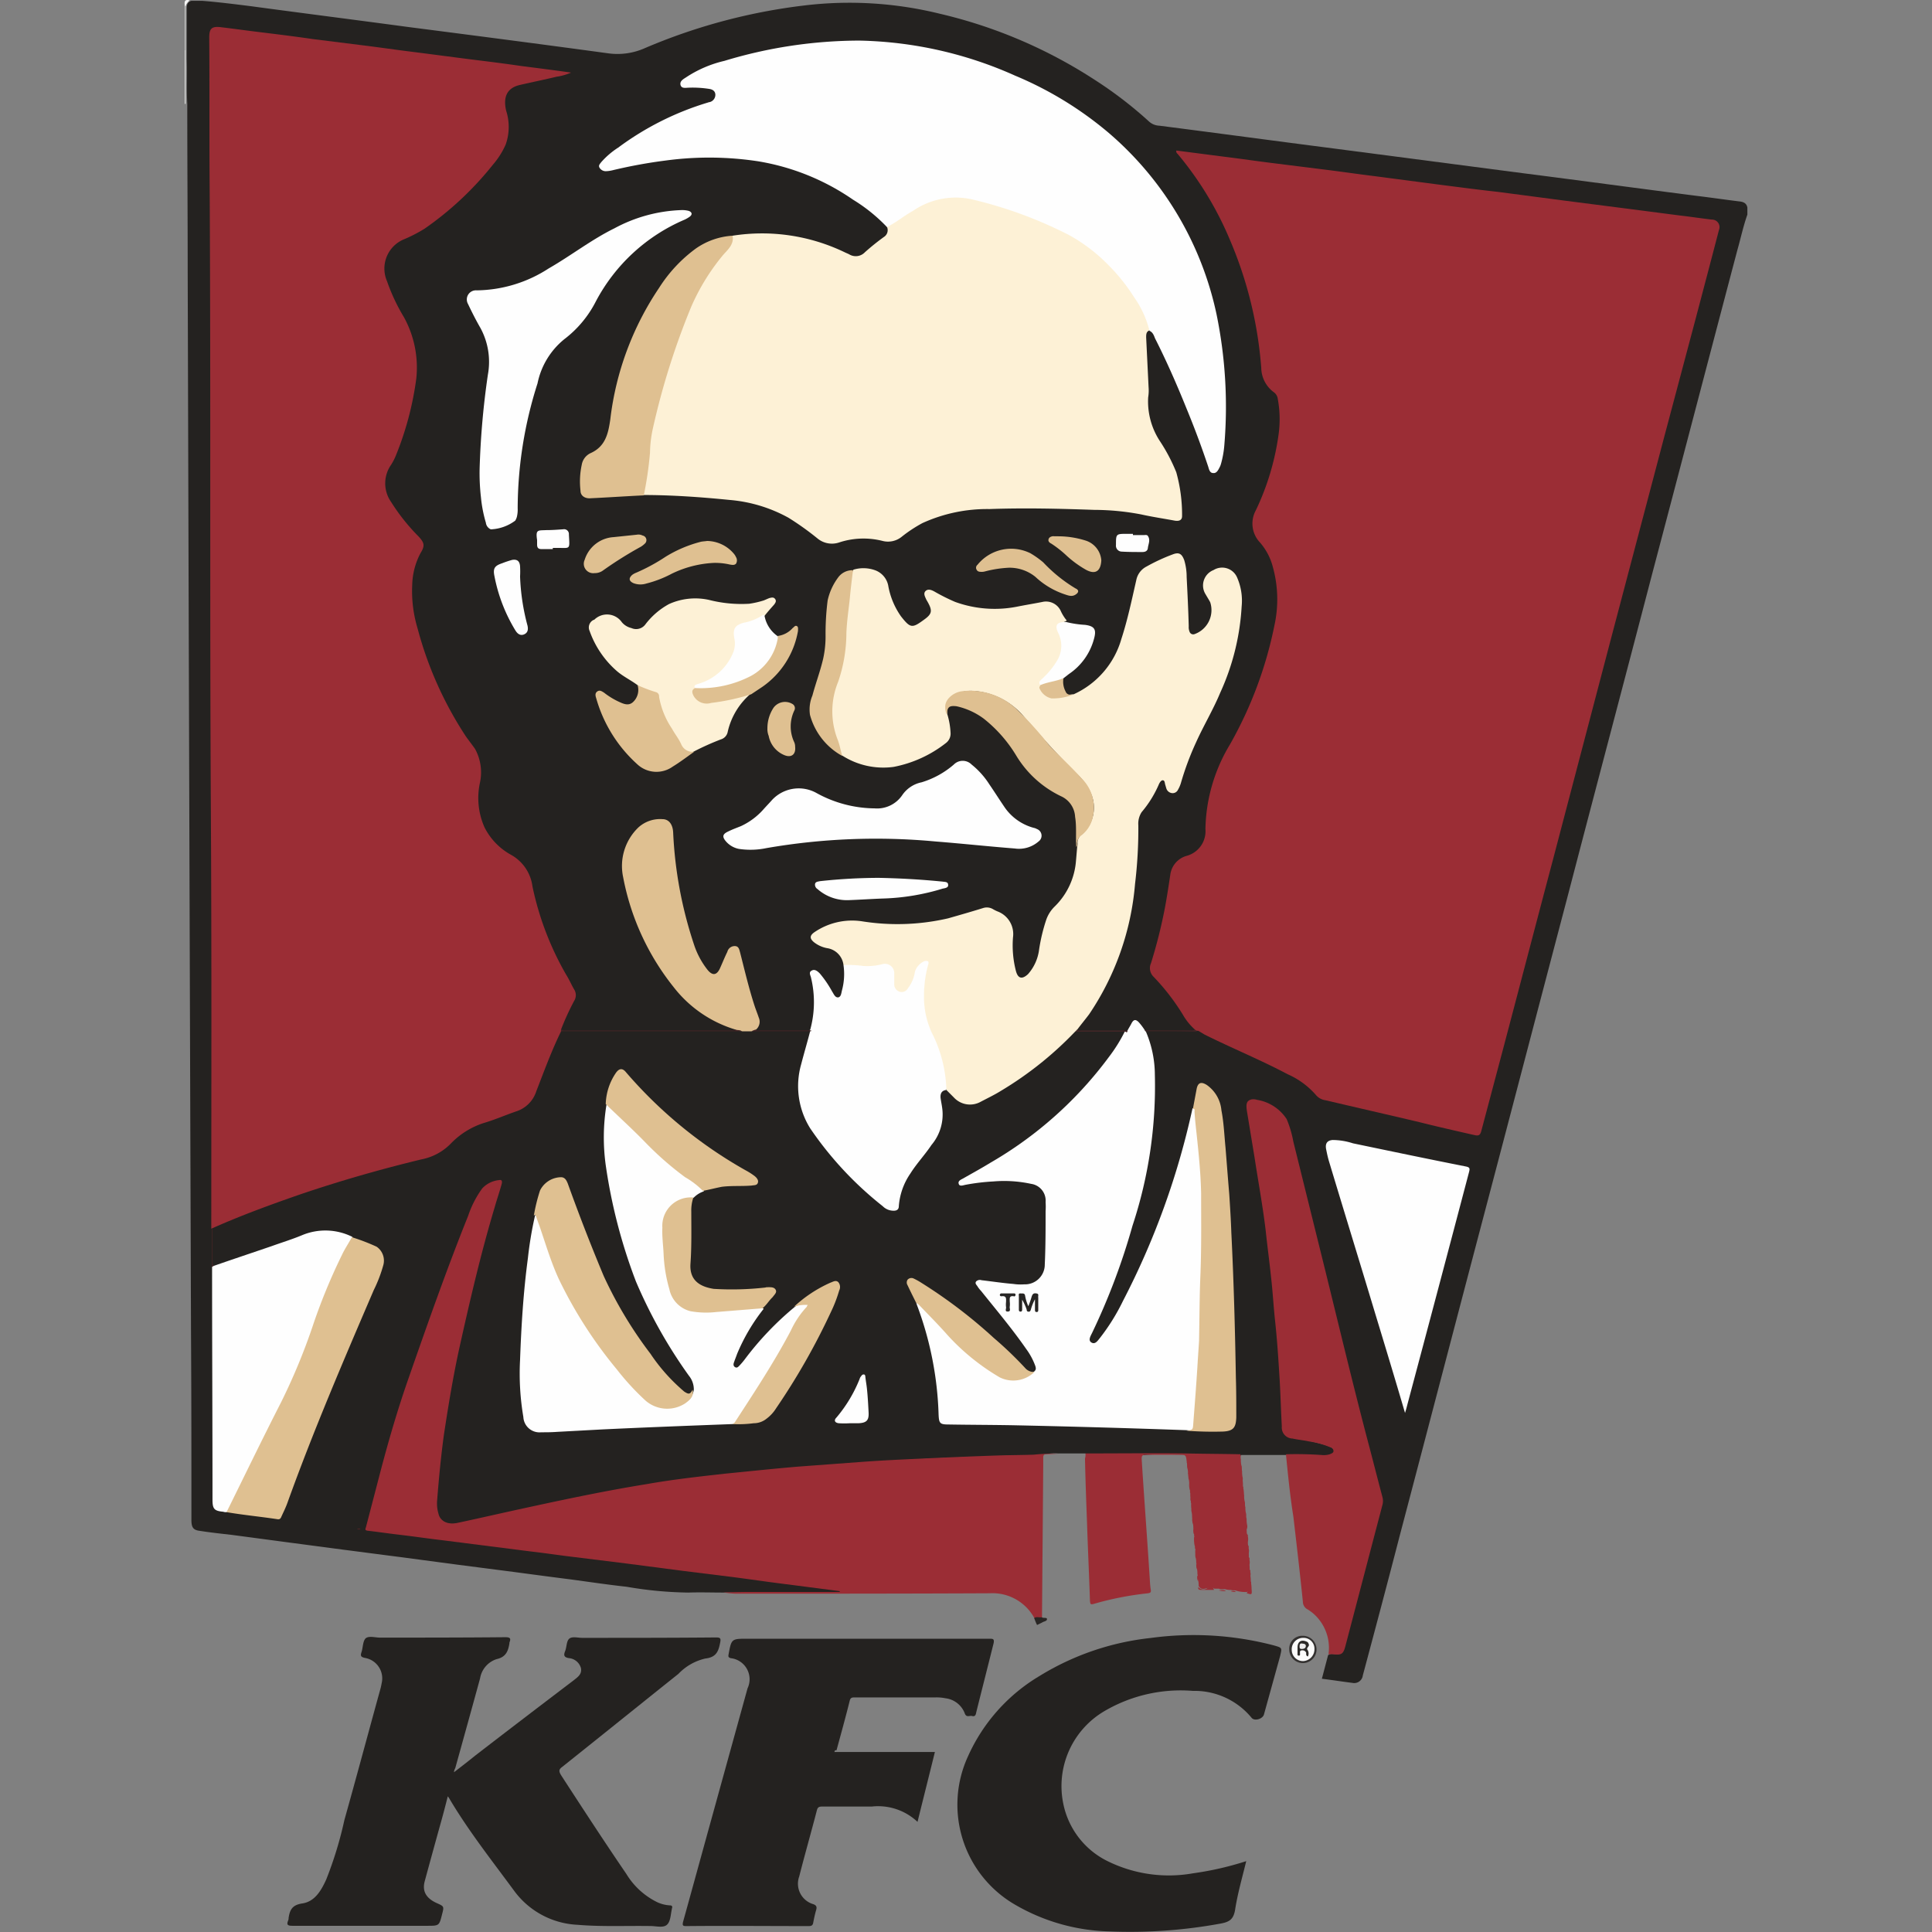 <svg xmlns="http://www.w3.org/2000/svg" xmlns:xlink="http://www.w3.org/1999/xlink" width="80" height="80" viewBox="0 0 80 80"><rect x="0" y="0" width="80" height="80" fill="#808080" stroke="none"/><defs><style>.a{fill:#fff;stroke:#707070;}.b{clip-path:url(#a);}.c{fill:#242220;}.d{fill:#ededec;}.e{fill:#d5d5d4;}.f{fill:#f6f6f5;}.g{fill:#9b2d35;}.h{fill:#333130;}.i{fill:#292624;}.j{fill:#fdf1d6;}.k{fill:#fefefe;}.l{fill:#dfc091;}.m{fill:#dfc092;}.n{fill:#422425;}.o{fill:#432627;}.p{fill:#432526;}.q{fill:#3c2424;}.r{fill:#482426;}.s{fill:#fbfbfb;}.t{fill:#262422;}.u{fill:#282625;}.v{fill:#2b2927;}.w{fill:#edecec;}</style><clipPath id="a"><rect class="a" width="80" height="80" transform="translate(887 2846)"/></clipPath></defs><g class="b" transform="translate(-887 -2846)"><g transform="translate(894.635 2846)"><path class="c" d="M37.309,60.184h-1.13c-.428-.034-.856.12-1.3.1-.736-.034-1.455.034-2.192.051-.942.017-1.9.068-2.842.12-1.164.068-2.329.137-3.493.24-2.192.171-4.383.36-6.558.7-2.688.411-5.342.993-8,1.592a2.635,2.635,0,0,1-.719.12.625.625,0,0,1-.616-.5,3.319,3.319,0,0,1,.017-1.164,44.1,44.1,0,0,1,.822-5.393c.5-2.311,1.044-4.589,1.729-6.849,0-.034.017-.051.017-.086.034-.171,0-.205-.154-.171a.952.952,0,0,0-.651.5c-.154.291-.291.6-.428.907-.531,1.284-.993,2.585-1.455,3.887-.479,1.318-.942,2.637-1.387,3.972-.36,1.079-.634,2.192-.925,3.287-.137.514-.291,1.044-.411,1.575-.051.24-.051.24.188.274l3.938.514c1.644.205,3.3.428,4.948.634,2.106.274,4.195.548,6.3.8,1.3.171,2.585.342,3.887.5a.489.489,0,0,1,.325.1c-.034.068-.086.051-.137.051h-4.76c-.479,0-.976-.017-1.455,0a16.074,16.074,0,0,1-2.551-.24c-.788-.086-1.575-.205-2.346-.308-.788-.1-1.575-.205-2.346-.308L11.3,64.789l-2.311-.308c-.788-.1-1.575-.205-2.38-.308L4.28,63.865l-2.311-.308c-.445-.051-.907-.1-1.353-.171-.257-.034-.325-.154-.325-.445,0-2.6,0-5.188-.017-7.79Q.2,33.191.137,11.232C.137,9.006.12,6.763.12,4.537V4.315C.086,3.7.12,3.065.1,2.448V.342C.1.205.12.086.291.034H.736C1.4.086,2.072.171,2.757.257c2.157.291,4.315.565,6.472.856,2.791.36,5.565.719,8.356,1.1a2.791,2.791,0,0,0,1.49-.223A24,24,0,0,1,25.7.223a15.622,15.622,0,0,1,5.565.342A20.166,20.166,0,0,1,37.72,3.322a16.7,16.7,0,0,1,2.226,1.712.676.676,0,0,0,.428.171c2.4.308,4.811.634,7.208.942l7.859,1.027c2.414.308,4.811.634,7.225.942.565.068,1.147.154,1.712.223.171.017.308.068.342.257v.291c-.171.479-.274.976-.411,1.455-1.181,4.469-2.346,8.938-3.527,13.406-1.164,4.469-2.346,8.921-3.51,13.389-1.164,4.417-2.311,8.818-3.476,13.235s-2.311,8.818-3.476,13.235c-.5,1.935-1.01,3.852-1.524,5.77a.358.358,0,0,1-.428.308c-.411-.051-.839-.12-1.267-.171l.257-.976a.245.245,0,0,1,.188-.051c.291.017.36-.034.428-.308.137-.548.291-1.079.428-1.627.36-1.387.736-2.774,1.1-4.144a.835.835,0,0,0,0-.411c-.634-2.38-1.233-4.76-1.815-7.14-.462-1.918-.942-3.852-1.4-5.77-.188-.788-.394-1.558-.6-2.346a1.211,1.211,0,0,0-.616-.822,2.288,2.288,0,0,0-.668-.274c-.308-.068-.411.034-.377.342.086.531.171,1.062.257,1.575.257,1.49.5,2.962.668,4.469q.18,1.541.308,3.082c.086.873.137,1.746.188,2.62.034.411.017.839.051,1.25.034.377.12.514.5.582a8.523,8.523,0,0,1,1.147.24,1.457,1.457,0,0,1,.291.1c.1.051.188.1.171.223a.219.219,0,0,1-.205.188,1.581,1.581,0,0,1-.634.017,7.446,7.446,0,0,0-.873-.034.463.463,0,0,1-.257-.051H43.764c-.017.017-.051.034-.068.051a11.724,11.724,0,0,1-2.192-.051c-.034,0-.051-.017-.086-.017-.548,0-1.1-.034-1.644.017-.736.068-1.455.017-2.192.034C37.48,60.235,37.394,60.235,37.309,60.184Z"/><path class="d" d="M.051,2.072V4.3H.017V2.072C.034,2.055.051,2.055.051,2.072Z"/><path class="e" d="M.051,2.072H.017V.257C.034.24.034.24.051.257Z"/><path class="f" d="M.051.257H.017C0,.1-.017-.051.223.017A.48.48,0,0,0,.051.257Z"/><path class="g" d="M22.31,65.937c.342,0,.685-.017,1.027-.017h3.8v-.034l-2.38-.308c-.685-.086-1.37-.188-2.038-.274l-2.072-.257-2.363-.308L16.2,64.481c-.582-.068-1.147-.154-1.729-.223s-1.181-.154-1.764-.223l-2.02-.257c-.582-.068-1.164-.154-1.746-.223-.445-.051-.907-.12-1.353-.171-.137-.017-.086-.086-.068-.154l.616-2.363c.325-1.233.685-2.466,1.1-3.664.8-2.294,1.609-4.606,2.517-6.866a4.165,4.165,0,0,1,.582-1.13,1.1,1.1,0,0,1,.7-.342c.154-.034.12.12.086.223-.086.308-.188.6-.274.907-.565,1.883-1.01,3.8-1.438,5.719-.274,1.233-.479,2.483-.668,3.733-.12.89-.205,1.781-.274,2.671a1.459,1.459,0,0,0,.051.548c.068.325.377.479.788.394,1.044-.223,2.072-.462,3.116-.685,1.575-.342,3.15-.668,4.743-.925,1.062-.188,2.14-.308,3.219-.428,1.01-.1,2-.205,3.013-.291l2.757-.205c.719-.051,1.438-.086,2.174-.12,1.113-.051,2.209-.1,3.322-.137.514-.017,1.01-.017,1.524-.034A6.87,6.87,0,0,1,36.2,60.2c-.171,0-.325.017-.5.017-.1,0-.137.034-.137.137V60.7c-.017,2.089-.034,4.178-.051,6.284-.086.086-.205.051-.308.034a1.971,1.971,0,0,0-1.849-1.044c-3.51.017-7.037.017-10.547.017A4.034,4.034,0,0,1,22.31,65.937Z"/><path class="c" d="M11.164,73.385c.308-.24.6-.462.873-.685,1.353-1.044,2.722-2.089,4.075-3.116.171-.137.36-.257.308-.514a.568.568,0,0,0-.5-.411c-.205-.034-.223-.12-.154-.291s.051-.411.171-.514.36-.034.531-.034c1.849,0,3.7,0,5.548-.017.171,0,.205.034.171.205-.068.36-.154.616-.616.668a2.226,2.226,0,0,0-1.113.634c-1.609,1.284-3.2,2.568-4.811,3.852-.137.1-.154.171-.051.342.89,1.37,1.781,2.74,2.705,4.092a3.079,3.079,0,0,0,1.267,1.164,1.432,1.432,0,0,0,.531.137c.1,0,.12.051.086.137v.017c-.051.223-.051.514-.205.651s-.445.051-.668.051c-1.01-.017-2.02.034-3.031-.051a3.453,3.453,0,0,1-2.62-1.4c-.907-1.233-1.866-2.448-2.654-3.767a1.161,1.161,0,0,0-.1-.154c-.1.394-.188.736-.291,1.1-.223.8-.445,1.609-.668,2.431-.1.394.051.685.5.89.308.137.308.137.223.462-.12.479-.12.479-.616.479H4.469c-.205,0-.24-.051-.171-.223a.217.217,0,0,0,.017-.1c.051-.325.137-.531.548-.6.531-.068.8-.531,1.01-.993a15.739,15.739,0,0,0,.753-2.466c.5-1.781.976-3.561,1.472-5.359a2.335,2.335,0,0,0,.068-.291.86.86,0,0,0-.7-1.062c-.137-.034-.188-.068-.137-.223.068-.188.051-.445.171-.582.137-.12.394-.034.6-.034,1.729,0,3.459,0,5.188-.017.205,0,.24.051.171.223v.034c-.051.308-.137.565-.531.651a1.011,1.011,0,0,0-.685.8c-.342,1.25-.685,2.483-1.027,3.715A.383.383,0,0,0,11.164,73.385Z"/><path class="c" d="M26.916,72.546h4.161c-.24.976-.479,1.918-.719,2.894a2.377,2.377,0,0,0-1.9-.634H26.4c-.1,0-.171.017-.205.137-.24.925-.5,1.832-.736,2.757a.882.882,0,0,0,.582,1.147c.137.051.154.12.12.24-.051.171-.086.342-.12.514-.017.12-.068.154-.188.154-1.7,0-3.373-.017-5.068,0-.137,0-.171-.017-.137-.171.394-1.421.788-2.859,1.181-4.28l1.49-5.393a.878.878,0,0,0-.7-1.25c-.1-.034-.1-.068-.086-.154.12-.651.12-.651.788-.651H33.354c.137,0,.188.017.154.188-.24.959-.479,1.9-.719,2.859-.017.086-.034.188-.171.154-.1-.034-.24.086-.308-.12a.979.979,0,0,0-.8-.616,1.807,1.807,0,0,0-.428-.034H27.755c-.1,0-.171,0-.205.137-.171.685-.36,1.37-.548,2.055C26.933,72.46,26.933,72.494,26.916,72.546Z"/><path class="c" d="M43.969,77.066c-.171.7-.36,1.353-.462,2.02-.068.394-.24.5-.6.565a20.723,20.723,0,0,1-4.606.325,8.156,8.156,0,0,1-3.972-1.147,4.785,4.785,0,0,1-1.883-6.1A7.38,7.38,0,0,1,35.408,69.4a11.021,11.021,0,0,1,4.606-1.575,13.132,13.132,0,0,1,5.1.308c.342.1.342.086.257.445l-.668,2.414c-.051.188-.394.291-.514.137a3.059,3.059,0,0,0-2.431-1.113,6.241,6.241,0,0,0-3.664.839,3.6,3.6,0,0,0-1.7,3.835,3.4,3.4,0,0,0,1.883,2.4,5.73,5.73,0,0,0,3.493.479A12.987,12.987,0,0,0,43.969,77.066Z"/><path class="g" d="M45.613,60.218a15.088,15.088,0,0,1,1.524.034.848.848,0,0,0,.291-.034c.068-.034.154-.051.154-.137a.165.165,0,0,0-.137-.154,3.652,3.652,0,0,0-.873-.24c-.223-.051-.462-.068-.685-.12a.455.455,0,0,1-.445-.5c-.034-.634-.051-1.25-.086-1.883-.051-.822-.1-1.627-.188-2.448-.068-.616-.1-1.233-.171-1.849-.068-.651-.154-1.284-.223-1.935-.12-1.01-.308-2.02-.462-3.031L44,46.024c-.051-.325-.017-.445.188-.5a.474.474,0,0,1,.223.017,1.808,1.808,0,0,1,1.233.8,4.408,4.408,0,0,1,.274.925l1.336,5.393c.582,2.363,1.147,4.726,1.764,7.071.205.77.394,1.524.6,2.294a.648.648,0,0,1,0,.257c-.514,1.952-1.027,3.921-1.541,5.873-.086.342-.171.394-.531.342h-.171a1.878,1.878,0,0,0-.394-1.438,1.772,1.772,0,0,0-.462-.411.363.363,0,0,1-.205-.325c-.12-1.181-.257-2.346-.394-3.527C45.784,61.947,45.7,61.091,45.613,60.218Z"/><path class="g" d="M37.309,60.184c1.387,0,2.774-.017,4.161,0,.753.017,1.49.017,2.243.034.051.068,0,.137.034.205a1.13,1.13,0,0,0,.017.24c.034.086,0,.171.034.257a1.13,1.13,0,0,0,.017.24.286.286,0,0,1-.017.205.159.159,0,0,0,.051.205v.068c.034.1,0,.205.034.291a.976.976,0,0,0,.017.223c.034.086,0,.171.034.257a.976.976,0,0,0,.017.223c.034.086,0,.171.034.257a1.13,1.13,0,0,0,.017.24.286.286,0,0,1-.017.205.187.187,0,0,0,.051.223v.068a.417.417,0,0,1,0,.205.156.156,0,0,0,.034.188v.1a.417.417,0,0,1,0,.205.156.156,0,0,0,.034.188v.1a.286.286,0,0,1-.017.205.159.159,0,0,0,.051.205V65.1a.286.286,0,0,1-.017.205.159.159,0,0,0,.051.205v.068c.034.171,0,.291-.171.342a1.321,1.321,0,0,1-.445-.051c-.068-.034-.154,0-.223-.034a.642.642,0,0,1-.188-.017c-.1-.034-.205.017-.308-.034h-.188a.241.241,0,0,0-.24-.034c-.137.017-.308.12-.411-.086a.976.976,0,0,0-.017-.223c-.034-.086,0-.171-.034-.257a.976.976,0,0,0-.017-.223c-.034-.086,0-.171-.034-.257a.642.642,0,0,0-.017-.188.284.284,0,0,1,0-.205.156.156,0,0,0-.034-.188v-.1a.286.286,0,0,1,.017-.205.159.159,0,0,0-.051-.205V63.54c-.034-.086,0-.171-.034-.257a.642.642,0,0,0-.017-.188c-.034-.086,0-.171-.034-.257a.976.976,0,0,0-.017-.223.2.2,0,0,1,.017-.171c.051-.086.017-.154-.051-.223v-.068c-.068-.1.1-.24-.034-.342v-.1c-.034-.086,0-.171-.034-.257a.7.7,0,0,0-.017-.188c-.034-.086,0-.171-.034-.257a.642.642,0,0,0-.017-.188c-.034-.086,0-.171-.034-.257v-.034c-.034-.291-.034-.291-.325-.291h-1.37c-.137,0-.171.034-.171.171.1,1.609.223,3.2.325,4.811.017.205.017.394.051.6.017.1,0,.137-.12.154a12.87,12.87,0,0,0-2.26.445c-.137.034-.12-.034-.137-.12-.034-1.062-.086-2.14-.12-3.2-.034-.907-.068-1.815-.086-2.705A.462.462,0,0,0,37.309,60.184Z"/><path class="h" d="M45.75,68.3a.535.535,0,0,1,.548-.565.563.563,0,0,1,.582.565.565.565,0,0,1-1.13,0Z"/><path class="i" d="M35.186,67c.086-.068.205-.017.308-.034.068.051.223,0,.223.068.017.1-.137.1-.205.154l-.205.1C35.254,67.187,35.22,67.084,35.186,67Z"/><path class="g" d="M41.983,65.714a.276.276,0,0,0,.394.034c.137-.086.205-.068.257.086H42.1C42.017,65.834,41.966,65.817,41.983,65.714Z"/><path class="g" d="M43.986,65.971c.068-.12.188-.188.171-.342a.608.608,0,0,1,.034.171C44.209,66.039,44.209,66.039,43.986,65.971Z"/><path class="g" d="M44.106,65.063c-.137-.034-.188-.12-.086-.24a.265.265,0,0,0,.051-.188A1.21,1.21,0,0,1,44.106,65.063Z"/><path class="g" d="M43.832,61.571c-.137-.034-.188-.12-.086-.24.051-.051.034-.12.051-.188A1.807,1.807,0,0,1,43.832,61.571Z"/><path class="g" d="M41.812,63.625c.137.034.188.12.086.24-.051.051-.034.12-.051.188A1.21,1.21,0,0,1,41.812,63.625Z"/><path class="g" d="M43.986,63.591c-.137-.034-.188-.12-.086-.24.051-.051.034-.12.051-.188A1.179,1.179,0,0,1,43.986,63.591Z"/><path class="g" d="M44.158,65.56c-.137-.034-.188-.12-.086-.24a.265.265,0,0,0,.051-.188A1.807,1.807,0,0,1,44.158,65.56Z"/><path class="g" d="M41.692,62.221c.137.034.205.12.086.24a.239.239,0,0,0-.051.154A1,1,0,0,1,41.692,62.221Z"/><path class="g" d="M44.072,64.533c-.1-.017-.154-.068-.086-.171a.309.309,0,0,0,.051-.205A.914.914,0,0,1,44.072,64.533Z"/><path class="g" d="M44.038,64.036c-.1-.017-.154-.068-.086-.171A.309.309,0,0,0,44,63.659,1.4,1.4,0,0,1,44.038,64.036Z"/><path class="g" d="M41.863,64.156c.1.017.154.068.086.171a.309.309,0,0,0-.051.205A.914.914,0,0,1,41.863,64.156Z"/><path class="g" d="M41.658,61.81c.12.017.154.086.086.171a.289.289,0,0,0-.051.171A.757.757,0,0,1,41.658,61.81Z"/><path class="g" d="M43.866,61.947c-.068-.086-.017-.205-.034-.291A.8.8,0,0,1,43.866,61.947Z"/><path class="g" d="M42.822,65.851c.1,0,.205-.034.308.034A.948.948,0,0,1,42.822,65.851Z"/><path class="g" d="M41.606,61.451c.068.086.017.171.034.257A.666.666,0,0,1,41.606,61.451Z"/><path class="g" d="M43.9,62.427c-.068-.086-.017-.171-.034-.257A.449.449,0,0,1,43.9,62.427Z"/><path class="g" d="M43.935,62.923c-.068-.086-.017-.171-.034-.257A.342.342,0,0,1,43.935,62.923Z"/><path class="g" d="M41.743,62.838c.068.086.017.171.034.257A.321.321,0,0,1,41.743,62.838Z"/><path class="g" d="M41.778,63.3c.068.086.017.171.034.257A.666.666,0,0,1,41.778,63.3Z"/><path class="g" d="M43.781,60.92c-.068-.086-.017-.171-.034-.257A.585.585,0,0,1,43.781,60.92Z"/><path class="g" d="M41.9,64.738c.068.086.017.171.034.257A.666.666,0,0,1,41.9,64.738Z"/><path class="g" d="M41.572,60.988c.068.086.017.171.034.257A.585.585,0,0,1,41.572,60.988Z"/><path class="g" d="M41.949,65.235c.068.086.017.171.034.257A.342.342,0,0,1,41.949,65.235Z"/><path class="g" d="M41.538,60.543c.068.086.017.171.034.257A.342.342,0,0,1,41.538,60.543Z"/><path class="g" d="M43.319,65.885c.068,0,.154-.034.223.034A.47.47,0,0,1,43.319,65.885Z"/><path class="g" d="M43.729,60.423c-.051-.068-.017-.137-.034-.205h.034Z"/><path class="g" d="M41.846,42.634a2.457,2.457,0,0,1-.5-.616,9.212,9.212,0,0,0-1.233-1.592.5.5,0,0,1-.086-.548A21.057,21.057,0,0,0,40.6,37.6c.086-.462.154-.907.223-1.37a.936.936,0,0,1,.668-.788,1.057,1.057,0,0,0,.788-1.113,7.009,7.009,0,0,1,1.01-3.493,16.623,16.623,0,0,0,1.849-4.948,5.013,5.013,0,0,0-.068-2.414,2.5,2.5,0,0,0-.531-1.01,1.137,1.137,0,0,1-.171-1.336,10.629,10.629,0,0,0,.942-3.15,4.614,4.614,0,0,0-.034-1.455.4.4,0,0,0-.154-.274,1.274,1.274,0,0,1-.531-1.01A16.633,16.633,0,0,0,43.3,9.948a13.9,13.9,0,0,0-2.174-3.578.129.129,0,0,1-.051-.137l1.986.257c.7.086,1.387.188,2.089.274l2.055.257c.7.086,1.387.188,2.089.274l2.74.36c.788.1,1.575.205,2.363.291l2.74.36,2.4.308c.788.1,1.575.205,2.38.308.445.051.89.12,1.336.171a.311.311,0,0,1,.291.428c-.325,1.25-.651,2.483-.976,3.715l-1.284,4.828-2.209,8.373-2.414,9.194c-.7,2.637-1.387,5.274-2.089,7.927l-.873,3.287c-.051.188-.137.188-.291.154-.753-.171-1.507-.342-2.26-.531-1.3-.308-2.585-.6-3.887-.907a.631.631,0,0,1-.394-.205,3.324,3.324,0,0,0-1.181-.873c-1.13-.6-2.311-1.079-3.442-1.644l-.257-.154C41.9,42.685,41.863,42.668,41.846,42.634Z"/><path class="g" d="M15.6,42.7c-.394.8-.7,1.644-1.027,2.483a1.284,1.284,0,0,1-.839.839c-.445.154-.873.342-1.336.479a3.28,3.28,0,0,0-1.353.839,2.306,2.306,0,0,1-1.233.668c-1.7.411-3.373.89-5.034,1.455-1.233.428-2.448.873-3.63,1.4-.017.017-.034.017-.034,0,0-5.719.017-11.455-.017-17.173-.051-8.647,0-17.293-.051-25.94-.017-2.072,0-4.126-.017-6.2,0-.36.1-.462.445-.428.582.068,1.181.154,1.764.223.7.086,1.387.171,2.089.274l2.055.257c.7.086,1.387.188,2.089.274.788.1,1.575.205,2.38.308.7.086,1.387.171,2.089.274.668.086,1.353.171,2.072.274a2.3,2.3,0,0,1-.6.171c-.5.12-1.01.223-1.524.342s-.7.479-.565,1.062a2.189,2.189,0,0,1-.017,1.4,3.31,3.31,0,0,1-.531.839A13.327,13.327,0,0,1,9.948,9.468a6.2,6.2,0,0,1-.822.428,1.31,1.31,0,0,0-.736,1.746,7.894,7.894,0,0,0,.7,1.49,4.325,4.325,0,0,1,.514,2.534,12.95,12.95,0,0,1-.856,3.219,2.38,2.38,0,0,1-.188.36,1.339,1.339,0,0,0,0,1.541,8.244,8.244,0,0,0,1.13,1.421c.257.274.274.394.086.7a2.96,2.96,0,0,0-.342,1.318,5.348,5.348,0,0,0,.223,1.8,15.225,15.225,0,0,0,2,4.469c.12.171.257.342.377.514a2.017,2.017,0,0,1,.205,1.4,2.988,2.988,0,0,0,.188,1.849,2.668,2.668,0,0,0,1.113,1.147,1.75,1.75,0,0,1,.873,1.3,12.393,12.393,0,0,0,1.4,3.664c.12.188.205.394.325.6a.442.442,0,0,1,0,.479,10.763,10.763,0,0,0-.548,1.2C15.615,42.651,15.632,42.685,15.6,42.7Z"/><path class="j" d="M22.7,9.76a7.884,7.884,0,0,1,4.64.685c.068.034.12.051.188.086a.521.521,0,0,0,.651-.086,9.79,9.79,0,0,1,.788-.634.331.331,0,0,0,.12-.428,2.629,2.629,0,0,1,.5-.36,8.042,8.042,0,0,1,1.181-.668A2.709,2.709,0,0,1,32.6,8.184a18.809,18.809,0,0,1,3.578,1.233,7.358,7.358,0,0,1,2.055,1.421,7.24,7.24,0,0,1,1.678,2.483c.051.12.137.24.051.36-.137.051-.137.171-.137.291l.1,2.055a1.758,1.758,0,0,1-.017.428,3,3,0,0,0,.479,1.8,7.25,7.25,0,0,1,.685,1.3,6.528,6.528,0,0,1,.24,1.815c0,.154-.1.223-.308.188-.462-.086-.925-.154-1.387-.257a10.437,10.437,0,0,0-1.935-.188c-1.455-.051-2.894-.086-4.349-.034a6.458,6.458,0,0,0-2.774.582,5.693,5.693,0,0,0-.856.565.9.9,0,0,1-.8.171,3.217,3.217,0,0,0-1.8.068.936.936,0,0,1-.89-.171,11.731,11.731,0,0,0-1.2-.856,6.084,6.084,0,0,0-2.431-.736c-1.2-.12-2.4-.205-3.6-.205-.068-.068-.034-.154-.017-.24a18.755,18.755,0,0,0,.257-1.969,7.906,7.906,0,0,1,.308-1.4c.188-.753.411-1.524.651-2.26a13.555,13.555,0,0,1,1.746-3.7c.086-.12.171-.24.274-.36A1.377,1.377,0,0,0,22.7,9.76Z"/><path class="j" d="M36.881,42.719a14.6,14.6,0,0,1-3.065,2.448c-.274.171-.565.308-.856.462a.908.908,0,0,1-1.1-.188l-.291-.291c-.086-.12-.051-.257-.068-.377a8,8,0,0,0-.7-2.277,2.65,2.65,0,0,1-.205-1.2,5.751,5.751,0,0,1,.137-1.216c.017-.051.051-.137,0-.171-.068-.051-.12.017-.188.051a.538.538,0,0,0-.223.325,1.467,1.467,0,0,1-.308.685.358.358,0,0,1-.394.137.37.37,0,0,1-.257-.342c-.017-.137,0-.257-.017-.394-.017-.308-.154-.445-.462-.377a6.879,6.879,0,0,1-1.455.017.228.228,0,0,1-.137-.051.8.8,0,0,0-.685-.7,1.245,1.245,0,0,1-.531-.24c-.188-.154-.188-.274,0-.411a2.765,2.765,0,0,1,1.969-.462,9.324,9.324,0,0,0,3.578-.12c.479-.137.959-.274,1.455-.428a.5.5,0,0,1,.411.051,1.591,1.591,0,0,0,.171.086,1,1,0,0,1,.651,1.079,4.236,4.236,0,0,0,.12,1.387c.086.325.257.36.5.137a1.886,1.886,0,0,0,.462-1.027,7.392,7.392,0,0,1,.291-1.216,1.413,1.413,0,0,1,.342-.548,2.957,2.957,0,0,0,.89-1.866c.017-.188.034-.394.051-.6a.474.474,0,0,0,.017-.154.436.436,0,0,1,.171-.377,1.466,1.466,0,0,0,.325-1.815,2.564,2.564,0,0,0-.445-.616c-.8-.77-1.524-1.592-2.26-2.431a2.988,2.988,0,0,0-2.106-1.079,1.364,1.364,0,0,0-.959.291.325.325,0,0,0-.137.257,3.3,3.3,0,0,0,.017.411,3.169,3.169,0,0,1,.137.8.487.487,0,0,1-.188.394,5.05,5.05,0,0,1-2.174.993,3.16,3.16,0,0,1-2.14-.479.249.249,0,0,1-.1-.154,5.678,5.678,0,0,1-.36-1.764,4.025,4.025,0,0,1,.154-.907,1.457,1.457,0,0,1,.1-.291,5.574,5.574,0,0,0,.342-1.986c.034-.685.137-1.353.223-2.038a.994.994,0,0,1,.12-.548,1.428,1.428,0,0,1,.925.034.852.852,0,0,1,.514.616,3.151,3.151,0,0,0,.531,1.284c.394.5.462.5.976.12.308-.223.325-.36.137-.7-.017-.034-.051-.086-.068-.12-.051-.12-.137-.257-.017-.36.1-.086.24-.034.36.034a7.983,7.983,0,0,0,.856.428,4.8,4.8,0,0,0,2.6.188c.342-.068.668-.12,1.01-.188a.672.672,0,0,1,.77.394,1.752,1.752,0,0,0,.24.377c-.36.188-.36.188-.205.6a1.266,1.266,0,0,1-.137,1.079,3.374,3.374,0,0,1-.531.668c-.086.086-.171.171-.154.291a.527.527,0,0,0,.514.514c.274,0,.531-.086.8-.1A3.6,3.6,0,0,0,38.8,26.453c.257-.788.428-1.609.616-2.431a.805.805,0,0,1,.428-.565,7.719,7.719,0,0,1,1.079-.5c.257-.1.377-.034.479.24a2.4,2.4,0,0,1,.1.7c.034.668.068,1.353.086,2.038a.506.506,0,0,0,.034.223.159.159,0,0,0,.205.1,1.054,1.054,0,0,0,.651-1.318c-.051-.1-.12-.205-.188-.325a.685.685,0,0,1,.325-1.01.674.674,0,0,1,.976.308,2.4,2.4,0,0,1,.188,1.2,9.92,9.92,0,0,1-.89,3.578c-.291.7-.685,1.353-.993,2.038a11.859,11.859,0,0,0-.634,1.7,1.325,1.325,0,0,1-.12.274.242.242,0,0,1-.257.137.279.279,0,0,1-.223-.188c-.017-.051-.034-.12-.051-.171-.017-.068-.017-.171-.1-.171-.068,0-.12.086-.154.154a4.551,4.551,0,0,1-.719,1.164.877.877,0,0,0-.137.548,19.111,19.111,0,0,1-.137,2.431A11.3,11.3,0,0,1,37.463,42c-.154.205-.325.411-.479.616A.581.581,0,0,1,36.881,42.719Z"/><path class="k" d="M39.963,13.7a4.086,4.086,0,0,0-.634-1.387,7.7,7.7,0,0,0-1.1-1.37,6.984,6.984,0,0,0-1.609-1.216A17.716,17.716,0,0,0,32.6,8.253a3.117,3.117,0,0,0-2.431.479c-.377.205-.685.479-1.079.668a6.892,6.892,0,0,0-1.4-1.13,9.672,9.672,0,0,0-3.938-1.592,13.463,13.463,0,0,0-3.8-.034,20.6,20.6,0,0,0-2.243.411,1.322,1.322,0,0,1-.257.034.3.3,0,0,1-.257-.137c-.068-.1.017-.171.068-.24a3.34,3.34,0,0,1,.7-.6,12.036,12.036,0,0,1,3.715-1.866c.034-.017.086-.017.12-.034a.313.313,0,0,0,.188-.308c-.017-.154-.137-.205-.257-.223a4.419,4.419,0,0,0-.822-.051c-.137,0-.308.051-.36-.1-.051-.171.12-.257.223-.325a4.881,4.881,0,0,1,1.592-.685,19.343,19.343,0,0,1,5.582-.839A16.506,16.506,0,0,1,34.4,3.133a14.82,14.82,0,0,1,3.887,2.38,13.621,13.621,0,0,1,4.452,7.5,19,19,0,0,1,.325,5.393,3.989,3.989,0,0,1-.137.788.716.716,0,0,1-.068.171c-.051.1-.12.24-.257.223-.137,0-.171-.137-.205-.257-.274-.822-.582-1.644-.907-2.431-.394-.976-.822-1.952-1.3-2.894C40.134,13.852,40.082,13.749,39.963,13.7Z"/><path class="k" d="M39.055,42.668c.051-.1.12-.205.171-.308.086-.154.171-.154.291-.034a2.553,2.553,0,0,1,.257.342c.017.017.017.034.034.034a4.569,4.569,0,0,1,.377,1.8,18.388,18.388,0,0,1-.925,6.25A27.331,27.331,0,0,1,37.583,55.2c-.068.137-.171.308-.017.394s.257-.086.342-.188a8.542,8.542,0,0,0,.959-1.541A32.1,32.1,0,0,0,41.743,45.9c.137-.068.12.051.137.12.034.205.051.428.086.634a39.625,39.625,0,0,1,.205,5.873c-.017.993-.051,1.986-.086,2.979-.017.719-.086,1.438-.137,2.14l-.1,1.284c-.017.291-.051.325-.342.291-2.4-.086-4.794-.154-7.208-.205C33.4,59,32.532,59,31.641,58.985c-.36,0-.394-.051-.411-.411a14.049,14.049,0,0,0-.89-4.52c-.017-.034-.017-.068-.034-.1.086-.034.137.051.188.086q.591.565,1.13,1.181a9.876,9.876,0,0,0,1.883,1.592,1.286,1.286,0,0,0,1.575.034l.1-.051c.086-.068.086-.137.051-.24a2.779,2.779,0,0,0-.377-.7c-.582-.839-1.233-1.609-1.866-2.4a1.2,1.2,0,0,1-.137-.171c-.034-.068-.137-.137-.068-.223a.216.216,0,0,1,.223-.051c.445.051.89.12,1.318.154a1.976,1.976,0,0,0,.445.017.819.819,0,0,0,.856-.822c.034-.736.034-1.472.034-2.209a2.762,2.762,0,0,0,0-.377.7.7,0,0,0-.6-.753,5.276,5.276,0,0,0-1.558-.1,8.733,8.733,0,0,0-1.147.137c-.1.017-.257.086-.291-.034-.051-.137.12-.188.205-.24.36-.205.736-.411,1.1-.634a16.159,16.159,0,0,0,4.9-4.366,6.541,6.541,0,0,0,.685-1.1C39.038,42.719,39.021,42.685,39.055,42.668Z"/><path class="k" d="M22.7,58.968c-1.815.068-3.63.137-5.428.223l-1.849.1c-.223.017-.445.017-.651.017a.669.669,0,0,1-.736-.634,10.737,10.737,0,0,1-.137-2.346c.051-1.421.137-2.825.325-4.229a15.48,15.48,0,0,1,.291-1.746c.034-.1.086-.1.12-.017a3.43,3.43,0,0,1,.171.445c.171.548.36,1.1.565,1.627a12.993,12.993,0,0,0,1.49,2.757c.257.377.548.719.788,1.113a4.4,4.4,0,0,0,.582.685,6.739,6.739,0,0,0,1.1,1.113,1.277,1.277,0,0,0,1.627-.188.849.849,0,0,0,.137-.342.9.9,0,0,0-.205-.582,20.354,20.354,0,0,1-2.192-3.9,22.359,22.359,0,0,1-1.25-4.811,8.385,8.385,0,0,1,.034-2.534c.1-.017.154.068.205.12.685.7,1.4,1.353,2.089,2.055a15.976,15.976,0,0,0,1.592,1.25c.068.051.171.068.137.188a1.041,1.041,0,0,0-.411.257.95.95,0,0,1-.377.1.989.989,0,0,0-.839.959,8.925,8.925,0,0,0,.274,2.688c.017.051.034.086.051.137a1.212,1.212,0,0,0,1.25.822c.582,0,1.164-.051,1.746-.1.205-.017.394-.017.6-.051a.193.193,0,0,1,.188.051,7.857,7.857,0,0,0-1.1,1.866c-.034.1-.086.223-.12.325-.034.086-.051.171.034.223s.137-.017.188-.068a2.981,2.981,0,0,0,.205-.24,12.668,12.668,0,0,1,2.089-2.192.7.7,0,0,1,.445-.12c.137,0,.188.086.1.188A21.9,21.9,0,0,0,24.3,56.759c-.36.582-.736,1.164-1.13,1.729a3.875,3.875,0,0,0-.223.342A.424.424,0,0,1,22.7,58.968Z"/><path class="k" d="M27.292,39.963a4.224,4.224,0,0,1,.8.034,2.459,2.459,0,0,0,.788-.068.389.389,0,0,1,.514.394v.411a.321.321,0,0,0,.205.325.29.29,0,0,0,.36-.137,1.44,1.44,0,0,0,.291-.685.707.707,0,0,1,.411-.445c.12-.017.188.017.137.154a4.889,4.889,0,0,0-.171,1.318,3.473,3.473,0,0,0,.394,1.644,5.52,5.52,0,0,1,.531,2.226c-.171.017-.257.12-.24.325.017.137.051.291.068.428a1.954,1.954,0,0,1-.445,1.524c-.274.411-.616.77-.873,1.181a2.745,2.745,0,0,0-.479,1.353c0,.137-.086.188-.205.188a.632.632,0,0,1-.462-.188,14.47,14.47,0,0,1-3-3.219,3.3,3.3,0,0,1-.377-2.654c.12-.462.257-.925.377-1.387-.017-.017-.017-.017-.017-.034l.017-.017a4.316,4.316,0,0,0,.034-2.14c-.017-.1-.12-.24.034-.308.12-.068.24.034.325.12a4.5,4.5,0,0,1,.514.753c.068.1.12.257.257.24.12-.034.12-.188.154-.308A2.587,2.587,0,0,0,27.292,39.963Z"/><path class="k" d="M1.746,62.615a.334.334,0,0,1-.137-.017c-.377-.034-.445-.12-.445-.5,0-3.219-.017-6.421-.017-9.64.017-.051.068-.034.1-.051.788-.274,1.558-.531,2.346-.8.428-.154.873-.291,1.284-.462a2.5,2.5,0,0,1,2.072.068c.051.068,0,.12-.034.171a14.648,14.648,0,0,0-1.25,2.74c-.308.77-.582,1.575-.839,2.363a3.047,3.047,0,0,1-.205.5c-.548,1.1-1.1,2.174-1.627,3.27-.342.719-.7,1.421-1.044,2.14C1.866,62.461,1.849,62.564,1.746,62.615Z"/><path class="k" d="M50.544,58.506c-.411-1.4-.822-2.757-1.233-4.109-.634-2.106-1.284-4.212-1.918-6.318-.051-.171-.086-.342-.12-.514-.034-.223.051-.342.274-.36a2.777,2.777,0,0,1,.839.137c1.558.325,3.116.651,4.674.959.171.034.171.086.137.223q-1.258,4.777-2.534,9.554C50.63,58.2,50.6,58.334,50.544,58.506Z"/><path class="k" d="M12.225,19.416a33.375,33.375,0,0,1,.342-3.9,2.942,2.942,0,0,0-.308-1.935c-.188-.325-.36-.668-.514-.993a.378.378,0,0,1,.36-.565,5.587,5.587,0,0,0,2.979-.907c.925-.531,1.781-1.2,2.722-1.661A6.269,6.269,0,0,1,20.563,8.7a1.054,1.054,0,0,1,.325.034c.137.051.154.154.034.24a1.277,1.277,0,0,1-.205.12,7.471,7.471,0,0,0-3.681,3.39,4.565,4.565,0,0,1-1.3,1.558,3.162,3.162,0,0,0-1.113,1.832,17.1,17.1,0,0,0-.822,5.171,1.282,1.282,0,0,1-.034.36.608.608,0,0,1-.068.154,1.811,1.811,0,0,1-1.01.36.34.34,0,0,1-.205-.274,5.542,5.542,0,0,1-.205-1.062A8.7,8.7,0,0,1,12.225,19.416Z"/><path class="k" d="M34.381,35.134c-1.1-.086-2.192-.205-3.287-.291a26.51,26.51,0,0,0-6.986.274,3.22,3.22,0,0,1-1.147.034.95.95,0,0,1-.548-.325c-.154-.188-.12-.291.1-.394.171-.086.36-.154.531-.223a2.832,2.832,0,0,0,.925-.685c.12-.137.24-.257.36-.394a1.51,1.51,0,0,1,1.849-.291,5.058,5.058,0,0,0,2.4.634,1.259,1.259,0,0,0,1.147-.548,1.277,1.277,0,0,1,.8-.531,3.654,3.654,0,0,0,1.336-.736.517.517,0,0,1,.736,0,3.38,3.38,0,0,1,.736.822c.223.325.428.651.651.976a2.139,2.139,0,0,0,1.181.822.447.447,0,0,1,.137.051.293.293,0,0,1,.068.514A1.233,1.233,0,0,1,34.381,35.134Z"/><path class="j" d="M18.766,28.371c-.274-.205-.6-.36-.856-.582a3.946,3.946,0,0,1-1.13-1.661.345.345,0,0,1,.171-.462h.017a.749.749,0,0,1,1.147.1.728.728,0,0,0,.394.24.475.475,0,0,0,.582-.154,3.068,3.068,0,0,1,.976-.839,2.64,2.64,0,0,1,1.661-.171A5.422,5.422,0,0,0,23.389,25a3.779,3.779,0,0,0,.6-.137c.086-.034.154-.068.24-.1.086-.017.171-.051.24.051.051.086,0,.154-.051.223-.137.154-.274.308-.394.462a2.616,2.616,0,0,1-.873.36c-.308.086-.411.205-.342.514a1.306,1.306,0,0,1-.188.976,2.286,2.286,0,0,1-1.233.993c-.1.034-.205.051-.223.171a.361.361,0,0,0,.325.514,2.2,2.2,0,0,0,.668-.051,5.146,5.146,0,0,0,1.13-.257c.051-.017.12-.051.171,0a2.913,2.913,0,0,0-.959,1.575.407.407,0,0,1-.291.325,10.953,10.953,0,0,0-1.113.5.416.416,0,0,1-.531-.188,11.04,11.04,0,0,1-.839-1.524,1.542,1.542,0,0,1-.137-.479.309.309,0,0,0-.24-.291A1.178,1.178,0,0,1,18.766,28.371Z"/><path class="l" d="M1.746,62.615c.753-1.524,1.49-3.048,2.26-4.554a25.444,25.444,0,0,0,1.284-3.082,24.193,24.193,0,0,1,1.233-3.013c.12-.257.274-.479.411-.736a8.421,8.421,0,0,1,1.027.394.7.7,0,0,1,.274.77,5.771,5.771,0,0,1-.394,1.027c-1.25,2.911-2.5,5.821-3.578,8.818-.068.188-.154.36-.24.548-.034.086-.068.137-.171.12C3.15,62.8,2.448,62.735,1.746,62.615Z"/><path class="l" d="M22.7,9.76c.068.36-.205.582-.394.8a8.9,8.9,0,0,0-1.318,2.14A30.688,30.688,0,0,0,19.4,17.738a4.939,4.939,0,0,0-.12,1.01,15.086,15.086,0,0,1-.257,1.764c-.736.034-1.472.086-2.209.12-.223.017-.411-.1-.411-.308a3.269,3.269,0,0,1,.051-1.079.65.65,0,0,1,.36-.479c.616-.274.736-.8.822-1.4a12.316,12.316,0,0,1,2.02-5.445A5.994,5.994,0,0,1,21.18,10.29,2.967,2.967,0,0,1,22.7,9.76Z"/><path class="l" d="M22.824,42.634a5.094,5.094,0,0,1-2.568-1.764,10.355,10.355,0,0,1-2.089-4.554,2.214,2.214,0,0,1,.634-2.055,1.336,1.336,0,0,1,.993-.342c.274,0,.428.223.445.548a17.083,17.083,0,0,0,.856,4.623,3.387,3.387,0,0,0,.548,1.044c.223.291.411.257.548-.068.1-.223.188-.445.291-.651a.314.314,0,0,1,.308-.24c.171,0,.188.154.223.274.188.736.36,1.472.6,2.209.051.154.12.325.171.479a.424.424,0,0,1-.12.5c-.034.068-.12.034-.171.068H23.1C23.012,42.668,22.892,42.719,22.824,42.634Z"/><path class="l" d="M41.486,59.242c.274-.034.274-.034.291-.308.068-.873.137-1.764.188-2.637l.051-.77c.017-.873.017-1.746.051-2.62.051-1.164.034-2.329.034-3.493-.017-.822-.1-1.644-.188-2.466-.034-.308-.068-.616-.086-.925,0-.034.034-.12-.068-.1l.154-.822c.051-.274.188-.325.428-.171a1.437,1.437,0,0,1,.6,1.044c.1.514.12,1.044.171,1.558.051.634.1,1.284.154,1.918.034.531.068,1.062.086,1.592.1,2,.154,4.007.188,6.01.017.548.017,1.1.017,1.644-.017.394-.1.565-.565.582A14.645,14.645,0,0,1,41.486,59.242Z"/><path class="l" d="M21.043,57.547c.068.274-.12.428-.308.565a1.365,1.365,0,0,1-1.644-.12,10.506,10.506,0,0,1-1.181-1.284,18.233,18.233,0,0,1-2.4-3.733c-.325-.7-.548-1.455-.8-2.192-.051-.137-.1-.274-.154-.428-.034-.1-.051-.034-.086-.017a7.155,7.155,0,0,1,.257-1.044.987.987,0,0,1,.89-.548c.154.017.205.137.257.257.462,1.284.959,2.568,1.49,3.835A17.086,17.086,0,0,0,19.3,56.057a7.5,7.5,0,0,0,1.233,1.421c.051.051.1.086.154.137C20.889,57.752,20.94,57.735,21.043,57.547Z"/><path class="l" d="M21.471,49.311a3.37,3.37,0,0,0-.736-.565,13.185,13.185,0,0,1-1.644-1.438c-.531-.548-1.1-1.062-1.644-1.592a2.407,2.407,0,0,1,.428-1.3c.137-.188.274-.188.411-.017a18.5,18.5,0,0,0,4.948,4.058,2.815,2.815,0,0,1,.377.24c.086.068.171.171.137.274-.034.12-.154.1-.257.12-.411.034-.822,0-1.233.051C22,49.191,21.745,49.26,21.471,49.311Z"/><path class="l" d="M31.573,29.6a.742.742,0,0,1-.068-.325c-.017-.291.308-.6.685-.651a2.789,2.789,0,0,1,2.226.7,14.3,14.3,0,0,1,1.37,1.507c.445.479.925.907,1.353,1.387a1.7,1.7,0,0,1,.479,1.609,1.287,1.287,0,0,1-.462.753.417.417,0,0,0-.188.411.131.131,0,0,1-.034.086c-.034-.411.017-.839-.051-1.25a.99.99,0,0,0-.582-.856,4.361,4.361,0,0,1-1.866-1.7A5.709,5.709,0,0,0,33.1,29.758a2.956,2.956,0,0,0-1.13-.514C31.658,29.21,31.59,29.279,31.573,29.6Z"/><path class="l" d="M23.936,54.174l-1.918.154a3.661,3.661,0,0,1-1.062-.034,1.182,1.182,0,0,1-.873-.907,6.152,6.152,0,0,1-.24-1.472c-.017-.36-.068-.719-.051-1.079a1.178,1.178,0,0,1,1.284-1.25,1.656,1.656,0,0,0-.086.582c0,.719.017,1.438-.034,2.157s.428.959.959,1.044a12.369,12.369,0,0,0,2.106-.051c.034,0,.068-.017.1-.017.137,0,.291-.017.36.1s-.051.205-.12.308C24.21,53.849,24.108,54.037,23.936,54.174Z"/><path class="l" d="M18.766,28.371a5.944,5.944,0,0,0,.77.291.177.177,0,0,1,.12.188,3.4,3.4,0,0,0,.531,1.318c.12.223.291.428.394.668a.506.506,0,0,0,.531.291c-.291.205-.582.428-.89.616a1.16,1.16,0,0,1-1.472-.1,5.8,5.8,0,0,1-1.7-2.74c-.034-.1-.051-.205.051-.274s.188,0,.274.051a3.138,3.138,0,0,0,.651.394c.188.086.377.154.548,0A.685.685,0,0,0,18.766,28.371Z"/><path class="l" d="M22.7,58.968c.034-.034.086-.051.1-.086.8-1.233,1.627-2.483,2.311-3.784a3.738,3.738,0,0,1,.651-.976c.017-.017.017-.051.051-.086a1.509,1.509,0,0,0-.565.068,5.478,5.478,0,0,1,1.507-.993c.1-.034.223-.12.325-.017a.315.315,0,0,1,.034.342,5.618,5.618,0,0,1-.342.89A27.879,27.879,0,0,1,24.5,58.317a1.567,1.567,0,0,1-.394.428.837.837,0,0,1-.531.188A4.839,4.839,0,0,1,22.7,58.968Z"/><path class="l" d="M35.2,56.811a1.266,1.266,0,0,1-1.438.223,9.2,9.2,0,0,1-2.157-1.746c-.377-.428-.788-.839-1.181-1.25a.725.725,0,0,0-.12-.086c-.12-.24-.24-.479-.36-.736a.209.209,0,0,1,0-.223.212.212,0,0,1,.257-.051,2.771,2.771,0,0,1,.308.171,20.581,20.581,0,0,1,3.013,2.294,15.359,15.359,0,0,1,1.318,1.267A.476.476,0,0,0,35.2,56.811Z"/><path class="l" d="M27.686,23.611c-.051.411-.1.8-.137,1.216-.051.462-.12.925-.137,1.387a6.258,6.258,0,0,1-.342,2.02,3.222,3.222,0,0,0-.017,2.4c.086.223.12.445.188.668a2.76,2.76,0,0,1-1.336-1.7,1.483,1.483,0,0,1,.1-.8c.137-.514.325-1.01.445-1.524a4.251,4.251,0,0,0,.1-.925,10.866,10.866,0,0,1,.086-1.49,2.471,2.471,0,0,1,.428-.942A.731.731,0,0,1,27.686,23.611Z"/><path class="k" d="M21.146,28.491c-.068-.12.034-.137.12-.171a2.209,2.209,0,0,0,1.472-1.336.989.989,0,0,0,.034-.548c-.068-.394.017-.548.394-.651a2.158,2.158,0,0,0,.719-.274c.034-.017.086-.086.137-.017a1.306,1.306,0,0,0,.531.839c.12.068.051.171.034.257a2.292,2.292,0,0,1-1.079,1.438,4.105,4.105,0,0,1-2.157.514C21.283,28.542,21.214,28.559,21.146,28.491Z"/><path class="k" d="M28.748,36.35c.89.017,1.764.068,2.637.154.1.017.24,0,.24.137.017.12-.137.137-.223.154a9.3,9.3,0,0,1-2.483.411c-.479.017-.959.051-1.438.068a1.843,1.843,0,0,1-1.267-.462.209.209,0,0,1-.1-.205c.017-.1.12-.1.205-.12A22.886,22.886,0,0,1,28.748,36.35Z"/><path class="l" d="M21.146,28.491a4.517,4.517,0,0,0,2.311-.5,2.185,2.185,0,0,0,1.113-1.558v-.1a.994.994,0,0,0,.616-.325c.051-.034.1-.12.171-.086s.051.12.051.205a3.56,3.56,0,0,1-1.472,2.311l-.462.308a8.961,8.961,0,0,1-1.661.36.62.62,0,0,1-.736-.308C21.009,28.662,21.009,28.559,21.146,28.491Z"/><path class="l" d="M21.642,22.4a1.475,1.475,0,0,1,1.113.531.6.6,0,0,1,.086.137.263.263,0,0,1,0,.274c-.068.068-.154.051-.257.034a2.708,2.708,0,0,0-.651-.068,4.466,4.466,0,0,0-1.746.445,4.7,4.7,0,0,1-1.062.411.807.807,0,0,1-.531-.017c-.188-.086-.205-.205-.051-.342a.694.694,0,0,1,.154-.086,7.753,7.753,0,0,0,1.233-.668A5.274,5.274,0,0,1,21.4,22.43C21.505,22.413,21.574,22.413,21.642,22.4Z"/><path class="l" d="M34.141,23.508a4.8,4.8,0,0,0-.993.154.474.474,0,0,1-.154.017c-.086,0-.154-.017-.188-.086a.155.155,0,0,1,.034-.205,1.793,1.793,0,0,1,2.192-.479,3.739,3.739,0,0,1,.531.377A6.255,6.255,0,0,0,36.9,24.365c.154.068.137.171,0,.257-.154.1-.308.034-.462-.017a3.3,3.3,0,0,1-1.2-.719A1.7,1.7,0,0,0,34.141,23.508Z"/><path class="k" d="M35.442,28.371c-.1-.137.017-.205.086-.274a3.258,3.258,0,0,0,.582-.7,1.179,1.179,0,0,0,.086-1.164c-.171-.342-.086-.479.308-.479a4.175,4.175,0,0,0,.788.12c.394.051.479.188.377.565a2.541,2.541,0,0,1-1.044,1.472c-.086.068-.154.12-.24.188A1.95,1.95,0,0,1,35.442,28.371Z"/><path class="k" d="M13.9,23.868a9.017,9.017,0,0,0,.308,2.038c.034.154.017.291-.137.36s-.274-.017-.36-.154a6.743,6.743,0,0,1-.873-2.26c-.068-.325.017-.428.325-.531a3.852,3.852,0,0,1,.411-.137c.205-.034.308.051.325.257A3.567,3.567,0,0,1,13.9,23.868Z"/><path class="l" d="M16.985,23.731a.39.39,0,0,1-.411-.548,1.341,1.341,0,0,1,1.2-.942l.959-.1a.377.377,0,0,1,.24.034.194.194,0,0,1,.086.342.941.941,0,0,1-.154.12,15.927,15.927,0,0,0-1.558.976A.569.569,0,0,1,16.985,23.731Z"/><path class="l" d="M24.142,30.152A1.534,1.534,0,0,1,24.4,29.3a.59.59,0,0,1,.77-.154.2.2,0,0,1,.086.274,1.53,1.53,0,0,0-.017,1.284.474.474,0,0,1,.051.223c.034.308-.154.462-.445.342a1.078,1.078,0,0,1-.651-.8A.763.763,0,0,1,24.142,30.152Z"/><path class="l" d="M36.2,22.207a3.765,3.765,0,0,1,1.1.171.932.932,0,0,1,.668.822c-.017.377-.188.634-.634.394a4.366,4.366,0,0,1-.8-.582,4.5,4.5,0,0,0-.634-.5c-.068-.034-.137-.086-.12-.171s.086-.12.171-.137Z"/><path class="k" d="M27.549,58.934a3.858,3.858,0,0,1-.445,0c-.171-.017-.223-.12-.1-.24A5.805,5.805,0,0,0,27.96,57.1a.276.276,0,0,1,.068-.12.116.116,0,0,1,.1-.068c.051,0,.068.051.068.086.017.171.051.342.068.514.034.325.051.651.068.976s-.086.428-.411.445Z"/><path class="k" d="M15.256,22.738H14.81c-.137,0-.205-.034-.205-.188v-.188c-.068-.445.034-.394.377-.411.24,0,.462-.017.7-.034a.2.2,0,0,1,.24.188v.034c.034.634.068.548-.479.548h-.188Z"/><path class="k" d="M39.278,22.156h.462c.051,0,.12-.017.154.034.12.171.017.342,0,.514-.017.12-.12.154-.223.154-.291,0-.582,0-.856-.017a.244.244,0,0,1-.24-.274c0-.462,0-.462.462-.462h.24Q39.278,22.156,39.278,22.156Z"/><path class="m" d="M35.442,28.371c.308-.137.651-.154.959-.291a.851.851,0,0,0,.086.548c.051.137.171.154.308.137a2.271,2.271,0,0,1-.89.154.7.7,0,0,1-.5-.428C35.391,28.457,35.425,28.422,35.442,28.371Z"/><path class="n" d="M22.824,42.634c.086.034.188,0,.257.068h-7.5c.017-.034.017-.051.034-.086.051.068.12.051.188.051h6.832C22.7,42.668,22.772,42.685,22.824,42.634Z"/><path class="n" d="M23.474,42.7c.051-.017.12-.051.171-.068.068.068.137.034.223.034h2.089c0,.017,0,.034-.017.034Z"/><path class="o" d="M39.055,42.668a.131.131,0,0,1-.034.086c-.051-.051-.12-.034-.171-.034H36.9c.017-.034.051-.051.068-.086.068.068.137.034.205.034Z"/><path class="p" d="M39.791,42.7c-.017-.017-.017-.034-.034-.034h1.883c.068,0,.137.017.188-.034a.141.141,0,0,1,.086.086C41.23,42.7,40.511,42.7,39.791,42.7Z"/><path class="q" d="M1.233,52.41l-.1.051V50.886h.034V52.2C1.181,52.29,1.147,52.359,1.233,52.41Z"/><path class="r" d="M7.14,63.317a.166.166,0,0,1,.154-.017C7.243,63.368,7.191,63.317,7.14,63.317Z"/><path class="s" d="M46.794,68.282a.491.491,0,0,1-.462.5.464.464,0,0,1-.479-.462.472.472,0,0,1,.479-.5A.449.449,0,0,1,46.794,68.282Z"/><path class="t" d="M34.946,54.088a3.706,3.706,0,0,0,.137-.394c.034-.1.068-.154.188-.137.137.017.068.1.086.171v.5c0,.051,0,.1-.068.1s-.068-.051-.068-.1V53.8a2.018,2.018,0,0,0-.171.428c-.017.051-.034.086-.086.086-.068,0-.086-.034-.086-.086a2.193,2.193,0,0,0-.188-.411v.394c0,.051,0,.1-.068.1s-.068-.051-.068-.1v-.531c0-.051-.034-.137.086-.12.068,0,.154-.017.171.086A1.849,1.849,0,0,0,34.946,54.088Z"/><path class="u" d="M34.107,53.557h.223c.034,0,.086,0,.086.051s-.034.086-.068.068c-.205-.034-.171.1-.171.223a.825.825,0,0,1,0,.205c-.017.068.068.205-.086.205-.137,0-.051-.12-.068-.188a.825.825,0,0,1,0-.205c0-.12.034-.274-.188-.24-.034,0-.068-.017-.068-.051a.063.063,0,0,1,.068-.068Z"/><path class="v" d="M46.52,68.591c-.086-.034-.068-.1-.068-.154a.163.163,0,0,0-.171-.1c-.1,0-.086.068-.086.12s.017.1-.051.1-.051-.068-.051-.1v-.24c0-.24.154-.342.377-.24.051.017.068.051.086.1.051.1-.12.154-.051.24A.266.266,0,0,1,46.52,68.591Z"/><path class="w" d="M46.315,68.06c.068,0,.137.034.12.12s-.1.1-.171.1c-.1,0-.086-.068-.086-.12C46.178,68.043,46.246,68.043,46.315,68.06Z"/></g></g></svg>